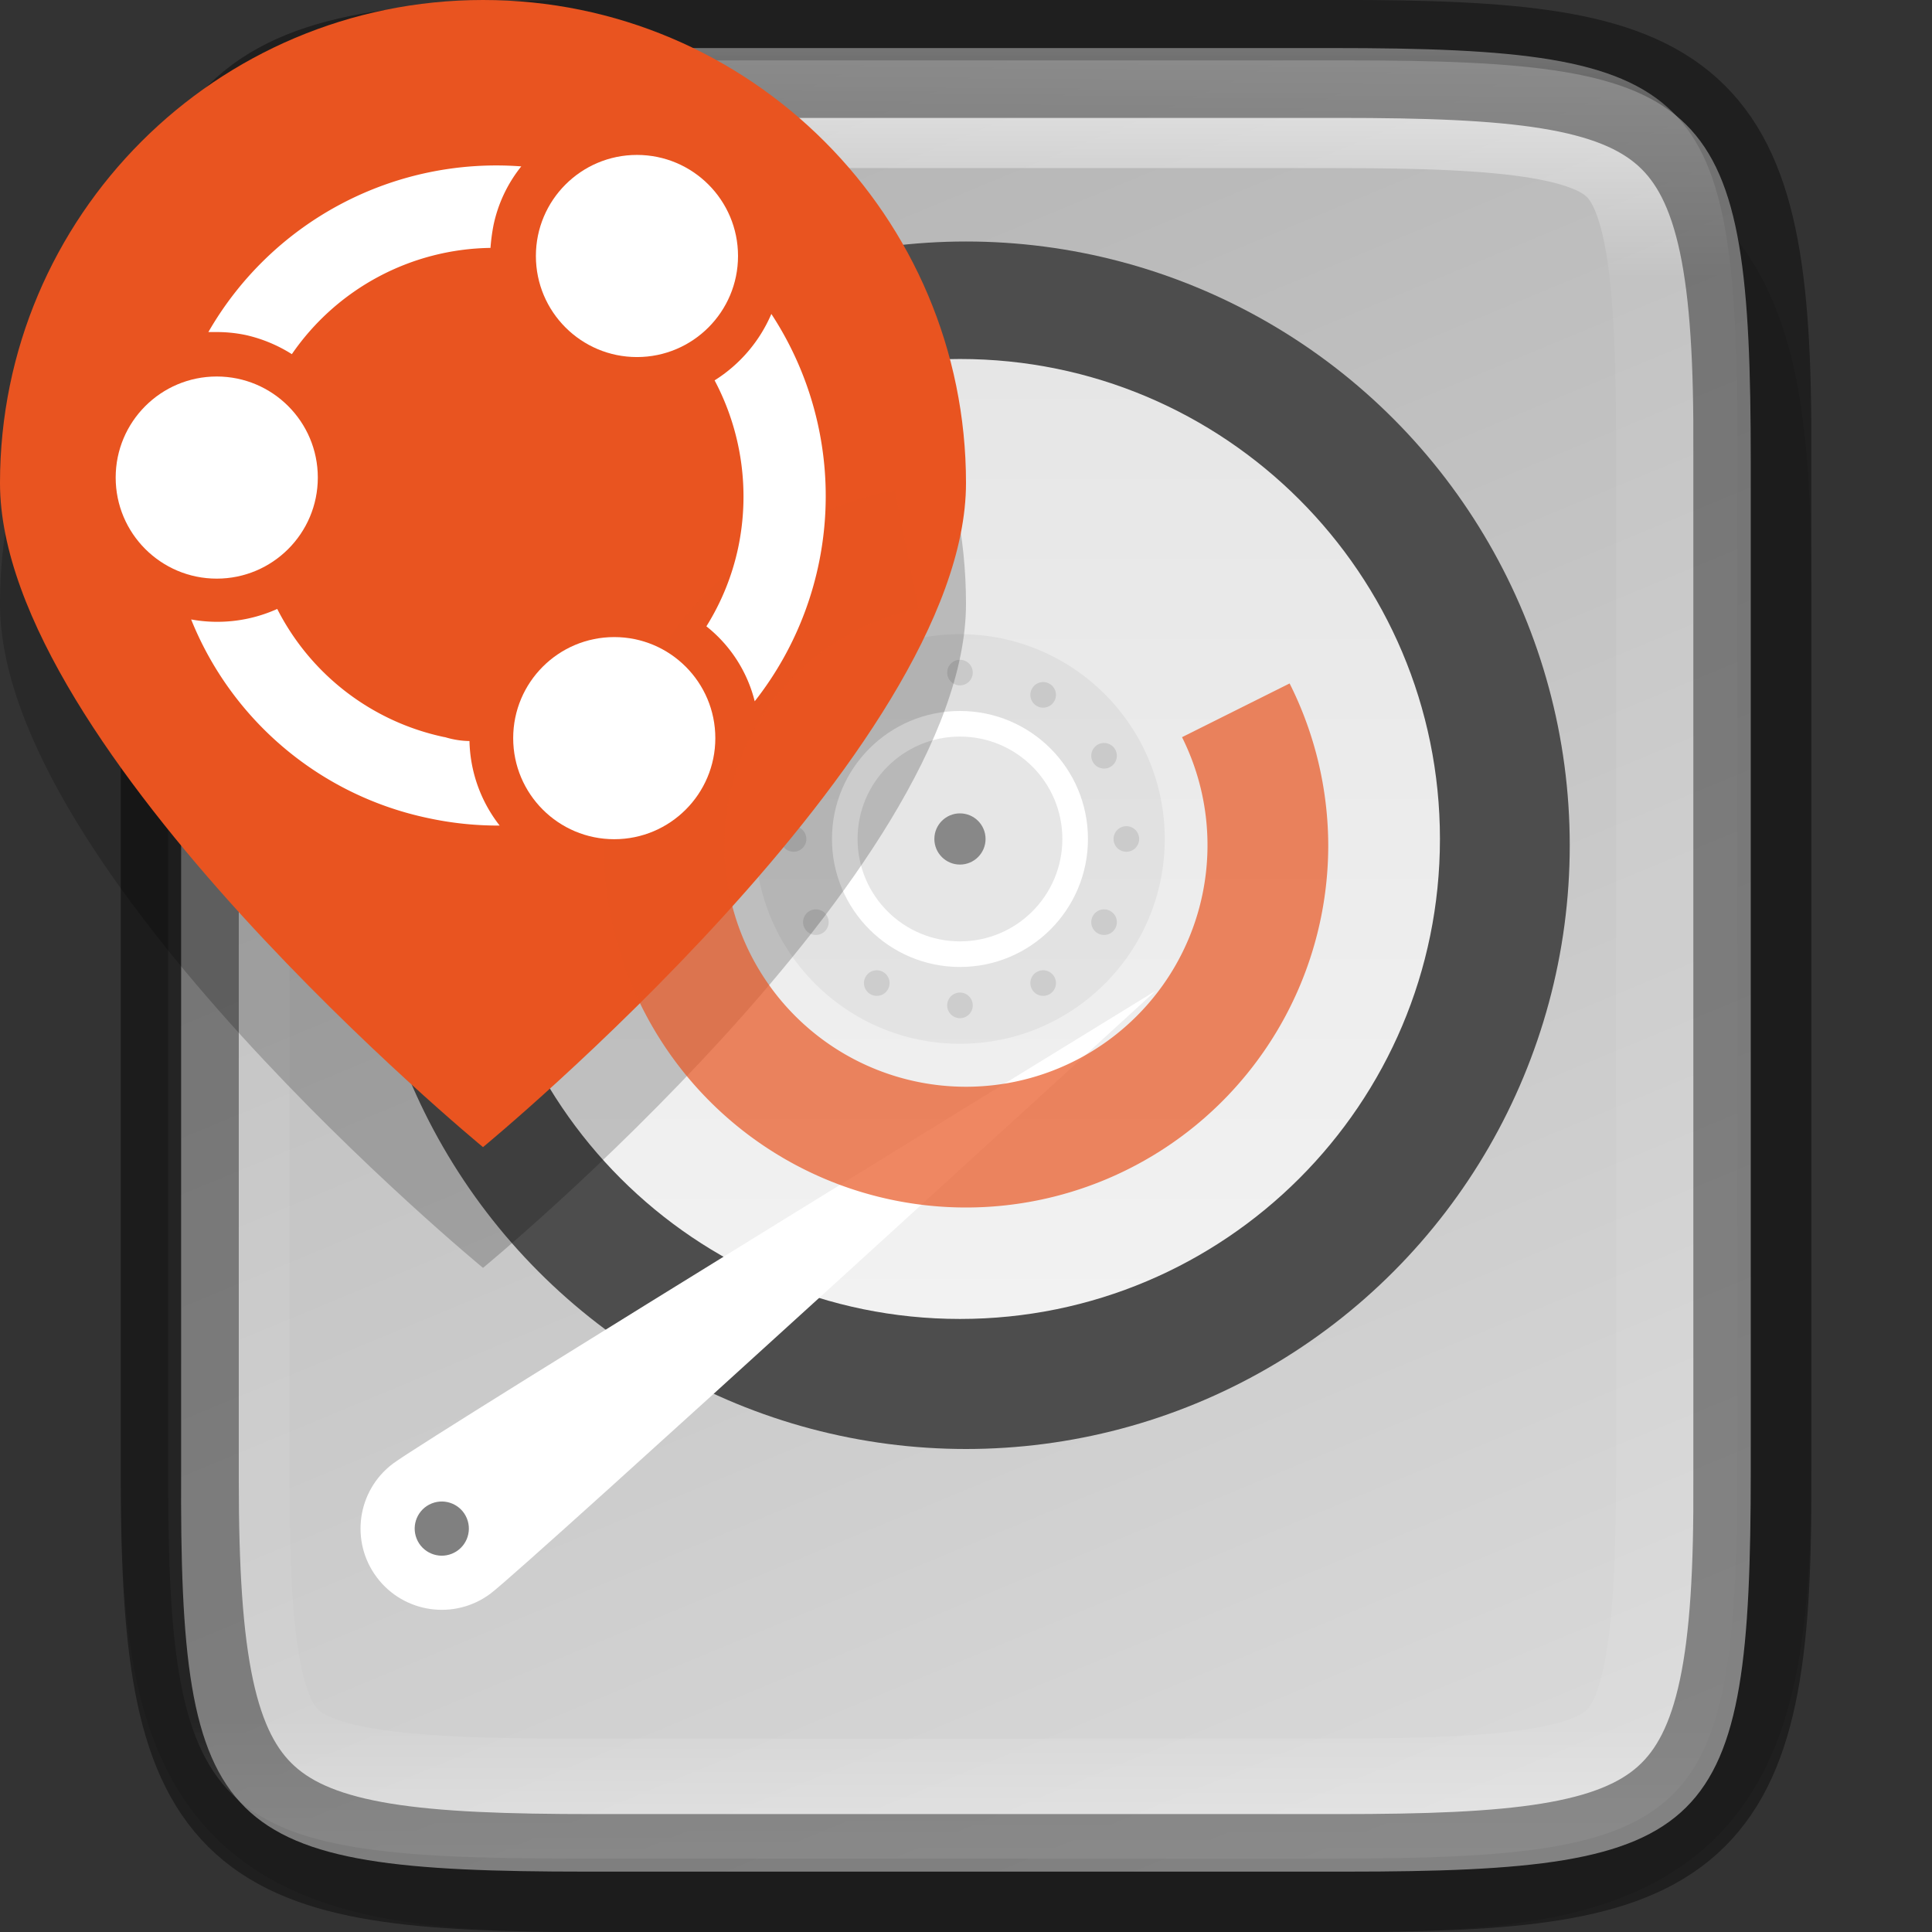 <?xml version="1.0" encoding="UTF-8" standalone="no"?>
<svg
   inkscape:export-ydpi="96"
   inkscape:export-xdpi="96"
   width="16"
   height="16"
   id="svg11300"
   sodipodi:version="0.32"
   inkscape:version="1.1.2 (76b9e6a115, 2022-02-25)"
   sodipodi:docname="ubiquity-16x16.svg"
   inkscape:output_extension="org.inkscape.output.svg.inkscape"
   version="1.0"
   style="display:inline;enable-background:new"
   inkscape:export-filename="/home/stuart/Pictures/disk.png"
   xmlns:inkscape="http://www.inkscape.org/namespaces/inkscape"
   xmlns:sodipodi="http://sodipodi.sourceforge.net/DTD/sodipodi-0.dtd"
   xmlns:xlink="http://www.w3.org/1999/xlink"
   xmlns="http://www.w3.org/2000/svg"
   xmlns:svg="http://www.w3.org/2000/svg"
   xmlns:rdf="http://www.w3.org/1999/02/22-rdf-syntax-ns#"
   xmlns:cc="http://creativecommons.org/ns#"
   xmlns:dc="http://purl.org/dc/elements/1.1/">
  <rect width="100%" height="100%" fill="#333333" stroke="none"/>
  <title
     id="title3004">Suru Icon Theme Template</title>
  <sodipodi:namedview
     stroke="#ef2929"
     fill="#f57900"
     id="base"
     pagecolor="#ffffff"
     bordercolor="#000000"
     borderopacity="0.255"
     inkscape:pageopacity="0"
     inkscape:pageshadow="2"
     inkscape:zoom="16"
     inkscape:cx="27.34375"
     inkscape:cy="21.1875"
     inkscape:current-layer="layer7"
     showgrid="false"
     inkscape:grid-bbox="true"
     inkscape:document-units="px"
     inkscape:showpageshadow="false"
     inkscape:window-width="1920"
     inkscape:window-height="1043"
     inkscape:window-x="1920"
     inkscape:window-y="0"
     width="400px"
     height="300px"
     inkscape:snap-nodes="true"
     inkscape:snap-bbox="true"
     gridtolerance="10000"
     inkscape:object-nodes="true"
     inkscape:snap-grids="true"
     showguides="true"
     inkscape:guide-bbox="true"
     inkscape:window-maximized="1"
     inkscape:bbox-paths="true"
     inkscape:snap-bbox-midpoints="true"
     inkscape:snap-global="true"
     inkscape:object-paths="true"
     inkscape:snap-intersection-paths="true"
     inkscape:snap-smooth-nodes="true"
     inkscape:pagecheckerboard="false"
     showborder="false"
     inkscape:document-rotation="0"
     fit-margin-top="0"
     fit-margin-left="0"
     fit-margin-right="0"
     fit-margin-bottom="0">
    <inkscape:grid
       spacingy="1"
       spacingx="1"
       id="grid5883"
       type="xygrid"
       enabled="true"
       visible="true"
       empspacing="4"
       snapvisiblegridlinesonly="true"
       originx="-320"
       originy="-236" />
    <inkscape:grid
       type="xygrid"
       id="grid11592"
       empspacing="2"
       visible="true"
       enabled="false"
       spacingx="0.5"
       spacingy="0.5"
       color="#ff0000"
       opacity="0.125"
       empcolor="#ff0000"
       empopacity="0.251"
       snapvisiblegridlinesonly="true"
       originx="-320"
       originy="-236" />
  </sodipodi:namedview>
  <defs
     id="defs3">
    <linearGradient
       inkscape:collect="always"
       id="linearGradient927">
      <stop
         style="stop-color:#ffffff;stop-opacity:1;"
         offset="0"
         id="stop923" />
      <stop
         id="stop933"
         offset="0.125"
         style="stop-color:#ffffff;stop-opacity:0.098" />
      <stop
         id="stop931"
         offset="0.925"
         style="stop-color:#ffffff;stop-opacity:0.098" />
      <stop
         style="stop-color:#ffffff;stop-opacity:0.498"
         offset="1"
         id="stop925" />
    </linearGradient>
    <clipPath
       clipPathUnits="userSpaceOnUse"
       id="clipPath994">
      <path
         style="color:#000000;display:inline;overflow:visible;visibility:visible;fill:#cdcdcd;fill-opacity:1;fill-rule:nonzero;stroke:none;stroke-width:2;stroke-miterlimit:4;stroke-dasharray:none;stroke-opacity:1;marker:none;enable-background:accumulate"
         d="m 335.731,62 c -8.824,0 -9.774,0.906 -9.73,9.748 v 12.252 12.252 c -0.043,8.842 0.906,9.748 9.73,9.748 h 16.539 c 8.824,0 9.73,-0.906 9.73,-9.748 v -12.252 -12.252 c 0,-8.842 -0.906,-9.748 -9.73,-9.748 z"
         id="path996"
         inkscape:connector-curvature="0"
         sodipodi:nodetypes="scccssscsss" />
    </clipPath>
    <linearGradient
       inkscape:collect="always"
       xlink:href="#linearGradient876"
       id="linearGradient920"
       gradientUnits="userSpaceOnUse"
       gradientTransform="matrix(0,-0.039,0.039,0,315.471,253.545)"
       x1="441.379"
       y1="240.282"
       x2="52.965"
       y2="401.43" />
    <clipPath
       clipPathUnits="userSpaceOnUse"
       id="clipPath971">
      <path
         style="color:#000000;display:inline;overflow:visible;visibility:visible;opacity:1;fill:#46a926;fill-opacity:1;fill-rule:nonzero;stroke:none;stroke-width:2;stroke-miterlimit:4;stroke-dasharray:none;stroke-opacity:1;marker:none;enable-background:accumulate"
         d="m 327.865,189 c -4.412,0 -4.887,0.453 -4.865,4.874 v 6.126 6.126 c -0.022,4.421 0.453,4.874 4.865,4.874 h 8.27 c 4.412,0 4.865,-0.453 4.865,-4.874 v -6.126 -6.126 c 0,-4.421 -0.453,-4.874 -4.865,-4.874 z"
         id="path973"
         inkscape:connector-curvature="0"
         sodipodi:nodetypes="scccssscsss" />
    </clipPath>
    <clipPath
       clipPathUnits="userSpaceOnUse"
       id="clipPath983">
      <path
         sodipodi:nodetypes="scccssscsss"
         inkscape:connector-curvature="0"
         id="path985"
         d="m 325.096,237 c -2.808,0 -3.11,0.288 -3.096,3.102 v 3.898 3.898 c -0.014,2.813 0.288,3.102 3.096,3.102 h 5.808 c 2.808,0 3.096,-0.288 3.096,-3.102 v -3.898 -3.898 c 0,-2.813 -0.288,-3.102 -3.096,-3.102 z"
         style="color:#000000;display:inline;overflow:visible;visibility:visible;opacity:1;fill:#46a926;fill-opacity:1;fill-rule:nonzero;stroke:none;stroke-width:2;stroke-miterlimit:4;stroke-dasharray:none;stroke-opacity:1;marker:none;enable-background:accumulate" />
    </clipPath>
    <linearGradient
       inkscape:collect="always"
       xlink:href="#linearGradient927"
       id="linearGradient993"
       x1="328"
       y1="237"
       x2="328"
       y2="251"
       gradientUnits="userSpaceOnUse" />
    <clipPath
       clipPathUnits="userSpaceOnUse"
       id="clipPath994-1">
      <path
         style="color:#000000;display:inline;overflow:visible;visibility:visible;fill:#cdcdcd;fill-opacity:1;fill-rule:nonzero;stroke:none;stroke-width:2;stroke-miterlimit:4;stroke-dasharray:none;stroke-opacity:1;marker:none;enable-background:accumulate"
         d="m 335.731,62 c -8.824,0 -9.774,0.906 -9.73,9.748 v 12.252 12.252 c -0.043,8.842 0.906,9.748 9.73,9.748 h 16.539 c 8.824,0 9.73,-0.906 9.73,-9.748 v -12.252 -12.252 c 0,-8.842 -0.906,-9.748 -9.73,-9.748 z"
         id="path996-8"
         inkscape:connector-curvature="0"
         sodipodi:nodetypes="scccssscsss" />
    </clipPath>
    <linearGradient
       inkscape:collect="always"
       id="linearGradient876">
      <stop
         style="stop-color:#b3b3b3;stop-opacity:1"
         offset="0"
         id="stop872" />
      <stop
         style="stop-color:#d9d9d9;stop-opacity:1"
         offset="1"
         id="stop874" />
    </linearGradient>
    <linearGradient
       inkscape:collect="always"
       xlink:href="#linearGradient1392"
       id="linearGradient1394"
       x1="77"
       y1="156"
       x2="227"
       y2="156"
       gradientUnits="userSpaceOnUse"
       gradientTransform="rotate(90,152,156)" />
    <linearGradient
       inkscape:collect="always"
       id="linearGradient1392">
      <stop
         style="stop-color:#e6e6e6;stop-opacity:1;"
         offset="0"
         id="stop1388" />
      <stop
         style="stop-color:#f2f2f2;stop-opacity:1"
         offset="1"
         id="stop1390" />
    </linearGradient>
    <clipPath
       clipPathUnits="userSpaceOnUse"
       id="clipPath999">
      <path
         inkscape:connector-curvature="0"
         style="color:#000000;display:inline;overflow:visible;visibility:visible;opacity:1;fill:#5d5d5d;fill-opacity:1;fill-rule:nonzero;stroke:none;stroke-width:3.826;stroke-linecap:butt;stroke-linejoin:round;stroke-miterlimit:4;stroke-dasharray:none;stroke-dashoffset:0;stroke-opacity:1;marker:none;enable-background:accumulate"
         d="m 152,68 c -48.601,0 -88,39.399 -88,88 0,48.601 39.399,88 88,88 48.601,0 88,-39.399 88,-88 0,-48.601 -39.399,-88 -88,-88 z"
         id="path1001"
         sodipodi:nodetypes="sssss" />
    </clipPath>
  </defs>
  <g
     style="display:inline"
     inkscape:groupmode="layer"
     inkscape:label="Icon"
     id="layer1"
     transform="translate(-320,-236)">
    <g
       style="display:inline"
       inkscape:label="Baseplate"
       id="layer7"
       inkscape:groupmode="layer" />
    <g
       inkscape:groupmode="layer"
       id="layer8"
       inkscape:label="Backgrounds"
       style="display:inline">
      <path
         style="color:#000000;font-style:normal;font-variant:normal;font-weight:normal;font-stretch:normal;font-size:medium;line-height:normal;font-family:sans-serif;font-variant-ligatures:normal;font-variant-position:normal;font-variant-caps:normal;font-variant-numeric:normal;font-variant-alternates:normal;font-feature-settings:normal;text-indent:0;text-align:start;text-decoration:none;text-decoration-line:none;text-decoration-style:solid;text-decoration-color:#000000;letter-spacing:normal;word-spacing:normal;text-transform:none;writing-mode:lr-tb;direction:ltr;text-orientation:mixed;dominant-baseline:auto;baseline-shift:baseline;text-anchor:start;white-space:normal;shape-padding:0;clip-rule:nonzero;display:inline;overflow:visible;visibility:visible;opacity:0.1;isolation:auto;mix-blend-mode:normal;color-interpolation:sRGB;color-interpolation-filters:linearRGB;solid-color:#000000;solid-opacity:1;vector-effect:none;fill:#000000;fill-opacity:1;fill-rule:nonzero;stroke:none;stroke-width:2;stroke-linecap:butt;stroke-linejoin:miter;stroke-miterlimit:4;stroke-dasharray:none;stroke-dashoffset:0;stroke-opacity:1;marker:none;color-rendering:auto;image-rendering:auto;shape-rendering:auto;text-rendering:auto;enable-background:accumulate"
         d="m 325.096,237 c -0.719,0 -1.302,0.014 -1.836,0.104 -0.534,0.09 -1.068,0.276 -1.477,0.684 -0.408,0.407 -0.597,0.943 -0.686,1.479 -0.089,0.535 -0.101,1.12 -0.098,1.842 v 2.893 3.898 c -0.003,0.718 0.009,1.302 0.098,1.836 0.089,0.535 0.277,1.071 0.686,1.479 0.408,0.407 0.942,0.594 1.477,0.684 0.534,0.09 1.117,0.104 1.836,0.104 h 5.809 c 0.719,0 1.301,-0.014 1.834,-0.104 0.533,-0.09 1.068,-0.278 1.475,-0.686 0.407,-0.408 0.594,-0.943 0.684,-1.477 0.09,-0.534 0.104,-1.116 0.104,-1.836 v -3.898 -2.898 c 0,-0.72 -0.014,-1.302 -0.104,-1.836 -0.089,-0.534 -0.277,-1.069 -0.684,-1.477 -0.407,-0.408 -0.941,-0.596 -1.475,-0.686 -0.533,-0.09 -1.115,-0.104 -1.834,-0.104 z"
         id="path997"
         inkscape:connector-curvature="0"
         sodipodi:nodetypes="scscccccccsscscscscscss" />
      <path
         style="color:#000000;display:inline;overflow:visible;visibility:visible;fill:url(#linearGradient920);fill-opacity:1;fill-rule:nonzero;stroke:none;stroke-width:1;marker:none;enable-background:accumulate"
         d="m 324.854,236.5 c -3.042,0 -3.369,0.309 -3.354,3.323 v 4.177 4.177 c -0.015,3.014 0.312,3.323 3.354,3.323 h 6.291 c 3.042,0 3.354,-0.309 3.354,-3.323 v -4.177 -4.177 c 0,-3.014 -0.312,-3.323 -3.354,-3.323 z"
         id="path918"
         inkscape:connector-curvature="0"
         sodipodi:nodetypes="scccssscsss" />
      <path
         style="color:#000000;display:inline;overflow:visible;visibility:visible;opacity:0.7;fill:none;fill-opacity:1;fill-rule:nonzero;stroke:url(#linearGradient993);stroke-width:1.856;stroke-miterlimit:4;stroke-dasharray:none;stroke-opacity:1;marker:none;enable-background:accumulate"
         d="m 325.096,237 c -2.808,0 -3.11,0.288 -3.096,3.102 v 3.898 3.898 c -0.014,2.813 0.288,3.102 3.096,3.102 h 5.808 c 2.808,0 3.096,-0.288 3.096,-3.102 v -3.898 -3.898 c 0,-2.813 -0.288,-3.102 -3.096,-3.102 z"
         id="path937"
         inkscape:connector-curvature="0"
         sodipodi:nodetypes="scccssscsss"
         clip-path="url(#clipPath983)"
         transform="matrix(1.083,0,0,1.071,-27.333,-17.429)" />
      <path
         style="color:#000000;display:inline;overflow:visible;visibility:visible;opacity:0.4;fill:none;fill-opacity:1;fill-rule:nonzero;stroke:#000000;stroke-width:0.977;stroke-miterlimit:4;stroke-dasharray:none;stroke-opacity:1;marker:none;enable-background:accumulate"
         d="m 331.087,251.512 c 2.897,0 3.44,-0.303 3.425,-3.255 v -4.257 -4.257 c 0.015,-2.952 -0.528,-3.255 -3.425,-3.255 h -6.173 c -2.897,0 -3.425,0.303 -3.425,3.255 v 4.257 4.257 c 0,2.952 0.528,3.255 3.425,3.255 z"
         id="path958-6-0"
         inkscape:connector-curvature="0"
         sodipodi:nodetypes="scccssscsss" />
    </g>
    <g
       inkscape:groupmode="layer"
       id="layer6"
       inkscape:label="Pictograms"
       style="display:inline">
      <circle
         r="5"
         cy="243"
         cx="328"
         id="circle1588"
         style="color:#000000;display:inline;overflow:visible;visibility:visible;opacity:1;fill:#4d4d4d;fill-opacity:1;fill-rule:nonzero;stroke:none;stroke-width:0.239;stroke-linecap:butt;stroke-linejoin:miter;stroke-miterlimit:4;stroke-dasharray:0.717, 0.717;stroke-dashoffset:0;stroke-opacity:1;marker:none;enable-background:accumulate" />
      <g
         style="display:inline;stroke-width:18.75;enable-background:new"
         transform="matrix(0.053,0,0,0.053,319.894,234.68)"
         id="g1673">
        <path
           sodipodi:nodetypes="sssss"
           inkscape:connector-curvature="0"
           id="path1637"
           d="m 152,231 c -41.421,0 -75,-33.579 -75,-75 0,-41.421 33.579,-75 75,-75 41.421,0 75,33.579 75,75 0,41.421 -33.579,75 -75,75 z"
           style="display:inline;opacity:1;fill:url(#linearGradient1394);fill-opacity:1;stroke:none;stroke-width:300;stroke-linecap:round;stroke-linejoin:round;stroke-miterlimit:4;stroke-dasharray:none;stroke-dashoffset:0;stroke-opacity:1;enable-background:new" />
        <ellipse
           ry="32"
           rx="32"
           cy="156"
           cx="152"
           id="ellipse1639"
           style="display:inline;opacity:0.05;fill:#000000;fill-opacity:1;stroke:none;stroke-width:300;stroke-linecap:round;stroke-linejoin:round;stroke-miterlimit:4;stroke-dasharray:none;stroke-dashoffset:0;stroke-opacity:1;enable-background:new" />
        <ellipse
           style="display:inline;opacity:1;fill:#ffffff;fill-opacity:1;stroke:none;stroke-width:300;stroke-linecap:round;stroke-linejoin:round;stroke-miterlimit:4;stroke-dasharray:none;stroke-dashoffset:0;stroke-opacity:1;enable-background:new"
           id="ellipse1641"
           cx="152"
           cy="156"
           rx="20"
           ry="20" />
        <g
           style="opacity:0.1;fill:#000000;fill-opacity:1;stroke-width:18.75"
           id="g1667">
          <circle
             style="opacity:1;fill:#000000;fill-opacity:1;stroke:none;stroke-width:300;stroke-linecap:round;stroke-linejoin:round;stroke-miterlimit:4;stroke-dasharray:none;stroke-dashoffset:0;stroke-opacity:1"
             id="circle1643"
             cx="53.636"
             cy="185.1"
             r="2"
             transform="rotate(-30)" />
          <circle
             r="2"
             cy="237.1"
             cx="53.636"
             id="circle1645"
             style="opacity:1;fill:#000000;fill-opacity:1;stroke:none;stroke-width:300;stroke-linecap:round;stroke-linejoin:round;stroke-miterlimit:4;stroke-dasharray:none;stroke-dashoffset:0;stroke-opacity:1"
             transform="rotate(-30)" />
          <circle
             r="2"
             cy="183.636"
             cx="-59.1"
             id="circle1647"
             style="opacity:1;fill:#000000;fill-opacity:1;stroke:none;stroke-width:300;stroke-linecap:round;stroke-linejoin:round;stroke-miterlimit:4;stroke-dasharray:none;stroke-dashoffset:0;stroke-opacity:1"
             transform="rotate(-60)" />
          <circle
             style="opacity:1;fill:#000000;fill-opacity:1;stroke:none;stroke-width:300;stroke-linecap:round;stroke-linejoin:round;stroke-miterlimit:4;stroke-dasharray:none;stroke-dashoffset:0;stroke-opacity:1"
             id="circle1649"
             cx="-59.1"
             cy="235.636"
             r="2"
             transform="rotate(-60)" />
          <circle
             style="opacity:1;fill:#000000;fill-opacity:1;stroke:none;stroke-width:300;stroke-linecap:round;stroke-linejoin:round;stroke-miterlimit:4;stroke-dasharray:none;stroke-dashoffset:0;stroke-opacity:1"
             id="circle1651"
             cx="-156"
             cy="126"
             r="2"
             transform="rotate(-90)" />
          <circle
             r="2"
             cy="178"
             cx="-156"
             id="circle1653"
             style="opacity:1;fill:#000000;fill-opacity:1;stroke:none;stroke-width:300;stroke-linecap:round;stroke-linejoin:round;stroke-miterlimit:4;stroke-dasharray:none;stroke-dashoffset:0;stroke-opacity:1"
             transform="rotate(-90)" />
          <circle
             r="2"
             cy="27.636"
             cx="-211.1"
             id="circle1655"
             style="opacity:1;fill:#000000;fill-opacity:1;stroke:none;stroke-width:300;stroke-linecap:round;stroke-linejoin:round;stroke-miterlimit:4;stroke-dasharray:none;stroke-dashoffset:0;stroke-opacity:1"
             transform="rotate(-120)" />
          <circle
             style="opacity:1;fill:#000000;fill-opacity:1;stroke:none;stroke-width:300;stroke-linecap:round;stroke-linejoin:round;stroke-miterlimit:4;stroke-dasharray:none;stroke-dashoffset:0;stroke-opacity:1"
             id="circle1657"
             cx="-211.1"
             cy="79.636"
             r="2"
             transform="rotate(-120)" />
          <circle
             transform="rotate(-150,152,156)"
             r="2"
             cy="130"
             cx="152"
             id="circle1659"
             style="display:inline;opacity:1;fill:#000000;fill-opacity:1;stroke:none;stroke-width:300;stroke-linecap:round;stroke-linejoin:round;stroke-miterlimit:4;stroke-dasharray:none;stroke-dashoffset:0;stroke-opacity:1;enable-background:new" />
          <circle
             transform="rotate(-150,152,156)"
             style="display:inline;opacity:1;fill:#000000;fill-opacity:1;stroke:none;stroke-width:300;stroke-linecap:round;stroke-linejoin:round;stroke-miterlimit:4;stroke-dasharray:none;stroke-dashoffset:0;stroke-opacity:1;enable-background:new"
             id="circle1661"
             cx="152"
             cy="182"
             r="2" />
          <circle
             r="2"
             cy="-182"
             cx="-152"
             id="circle1663"
             style="opacity:1;fill:#000000;fill-opacity:1;stroke:none;stroke-width:300;stroke-linecap:round;stroke-linejoin:round;stroke-miterlimit:4;stroke-dasharray:none;stroke-dashoffset:0;stroke-opacity:1"
             transform="scale(-1)" />
          <circle
             style="opacity:1;fill:#000000;fill-opacity:1;stroke:none;stroke-width:300;stroke-linecap:round;stroke-linejoin:round;stroke-miterlimit:4;stroke-dasharray:none;stroke-dashoffset:0;stroke-opacity:1"
             id="circle1665"
             cx="-152"
             cy="-130"
             r="2"
             transform="scale(-1)" />
        </g>
        <ellipse
           ry="16"
           rx="16"
           cy="156"
           cx="152"
           id="ellipse1669"
           style="display:inline;opacity:0.1;fill:#000000;fill-opacity:1;stroke:none;stroke-width:300;stroke-linecap:round;stroke-linejoin:round;stroke-miterlimit:4;stroke-dasharray:none;stroke-dashoffset:0;stroke-opacity:1;enable-background:new" />
        <ellipse
           ry="4"
           rx="4"
           cy="156"
           cx="152"
           id="ellipse1671"
           style="display:inline;opacity:1;fill:#888888;fill-opacity:1;stroke:none;stroke-width:300;stroke-linecap:round;stroke-linejoin:round;stroke-miterlimit:4;stroke-dasharray:none;stroke-dashoffset:0;stroke-opacity:1;enable-background:new" />
      </g>
      <g
         style="display:inline;stroke-width:17.778;enable-background:new"
         transform="matrix(0.052,-0.021,0.021,0.052,305.853,244.293)"
         id="g1727"
         inkscape:transform-center-x="-2.6475068"
         inkscape:transform-center-y="-1.8731172">
        <path
           style="display:inline;opacity:1;fill:#ffffff;fill-opacity:1;stroke:none;stroke-width:284.444;stroke-linecap:round;stroke-linejoin:round;stroke-miterlimit:4;stroke-dasharray:none;stroke-dashoffset:0;stroke-opacity:1;enable-background:new"
           d="m 392.753,156.916 c 0,0 -117.995,44.04 -124.396,45.755 -6.402,1.715 -12.982,-2.084 -14.697,-8.485 -1.715,-6.402 2.084,-12.982 8.485,-14.697 6.402,-1.715 130.608,-22.573 130.608,-22.573 z"
           id="path1723"
           inkscape:connector-curvature="0"
           sodipodi:nodetypes="csssc" />
        <circle
           style="display:inline;opacity:1;fill:#808080;fill-opacity:1;stroke:none;stroke-width:284.444;stroke-linecap:round;stroke-linejoin:round;stroke-miterlimit:4;stroke-dasharray:none;stroke-dashoffset:0;stroke-opacity:1;enable-background:new"
           id="circle1725"
           cx="265.247"
           cy="191.084"
           r="4" />
      </g>
      <path
         sodipodi:nodetypes="scsss"
         id="path2-3-7-0-1-7"
         d="m 328,241 c 0,2.209 -4,5.5 -4,5.5 0,0 -4,-3.291 -4,-5.5 0,-2.209 1.791,-4 4,-4 2.209,0 4,1.791 4,4 z"
         inkscape:connector-curvature="0"
         style="display:inline;opacity:0.2;fill:#000000;fill-opacity:1;stroke:none;stroke-width:0.028;stroke-miterlimit:4;stroke-dasharray:none;stroke-opacity:1;enable-background:new" />
      <path
         sodipodi:nodetypes="scsss"
         id="path2-3-7-0-1"
         d="m 328,240 c 0,2.209 -4,5.5 -4,5.5 0,0 -4,-3.291 -4,-5.5 0,-2.209 1.791,-4 4,-4 2.209,0 4,1.791 4,4 z"
         inkscape:connector-curvature="0"
         style="display:inline;fill:#e95420;fill-opacity:1;stroke:none;stroke-width:0.028;stroke-miterlimit:4;stroke-dasharray:none;stroke-opacity:1;enable-background:new" />
      <path
         style="opacity:0.7;fill:#e95420;fill-opacity:1;stroke:none;stroke-width:0.25;stroke-linecap:round;stroke-linejoin:round;stroke-miterlimit:4;stroke-dasharray:none;stroke-opacity:1"
         d="m 327.412,240.059 a 3,3 0 0 0 -2.412,2.941 3,3 0 0 0 3,3 3,3 0 0 0 3,-3 3,3 0 0 0 -0.32,-1.34 l -0.891,0.445 a 2,2 0 0 1 0.211,0.895 2,2 0 0 1 -2,2 2,2 0 0 1 -2,-2 2,2 0 0 1 1.607,-1.959 z"
         id="path3374" />
      <g
         id="g2287">
        <circle
           class="cls-2"
           cx="321.795"
           cy="239.955"
           r="0.837"
           id="circle8-0"
           style="fill:#ffffff;stroke-width:1" />
        <circle
           class="cls-2"
           cx="325.275"
           cy="238.12"
           r="0.837"
           id="circle10-9"
           style="fill:#ffffff;stroke-width:1" />
        <path
           class="cls-2"
           d="m 323.683,242.105 a 2.02,2.02 0 0 1 -1.387,-1.062 1.208,1.208 0 0 1 -0.713,0.087 2.717,2.717 0 0 0 1.962,1.645 2.75,2.75 0 0 0 0.593,0.062 1.177,1.177 0 0 1 -0.25,-0.7 0.723,0.723 0 0 1 -0.205,-0.033 z"
           id="path12-3"
           style="fill:#ffffff;stroke-width:1" />
        <circle
           class="cls-2"
           cx="325.087"
           cy="242.113"
           r="0.837"
           id="circle14-6"
           style="fill:#ffffff;stroke-width:1" />
        <path
           class="cls-2"
           d="m 326.25,241.808 a 2.75,2.75 0 0 0 0.138,-3.208 1.212,1.212 0 0 1 -0.47,0.55 2.055,2.055 0 0 1 0.195,1.387 2.02,2.02 0 0 1 -0.263,0.65 1.145,1.145 0 0 1 0.4,0.62 z"
           id="path16-0"
           style="fill:#ffffff;stroke-width:1" />
        <path
           class="cls-2"
           d="m 321.725,238.75 h 0.062 a 1.163,1.163 0 0 1 0.25,0.025 1.21,1.21 0 0 1 0.38,0.158 2.03,2.03 0 0 1 1.645,-0.88 1.605,1.605 0 0 1 0.025,-0.188 1.157,1.157 0 0 1 0.23,-0.487 2.75,2.75 0 0 0 -2.592,1.373 z"
           id="path18-6"
           style="fill:#ffffff;stroke-width:1" />
      </g>
    </g>
  </g>
</svg>
